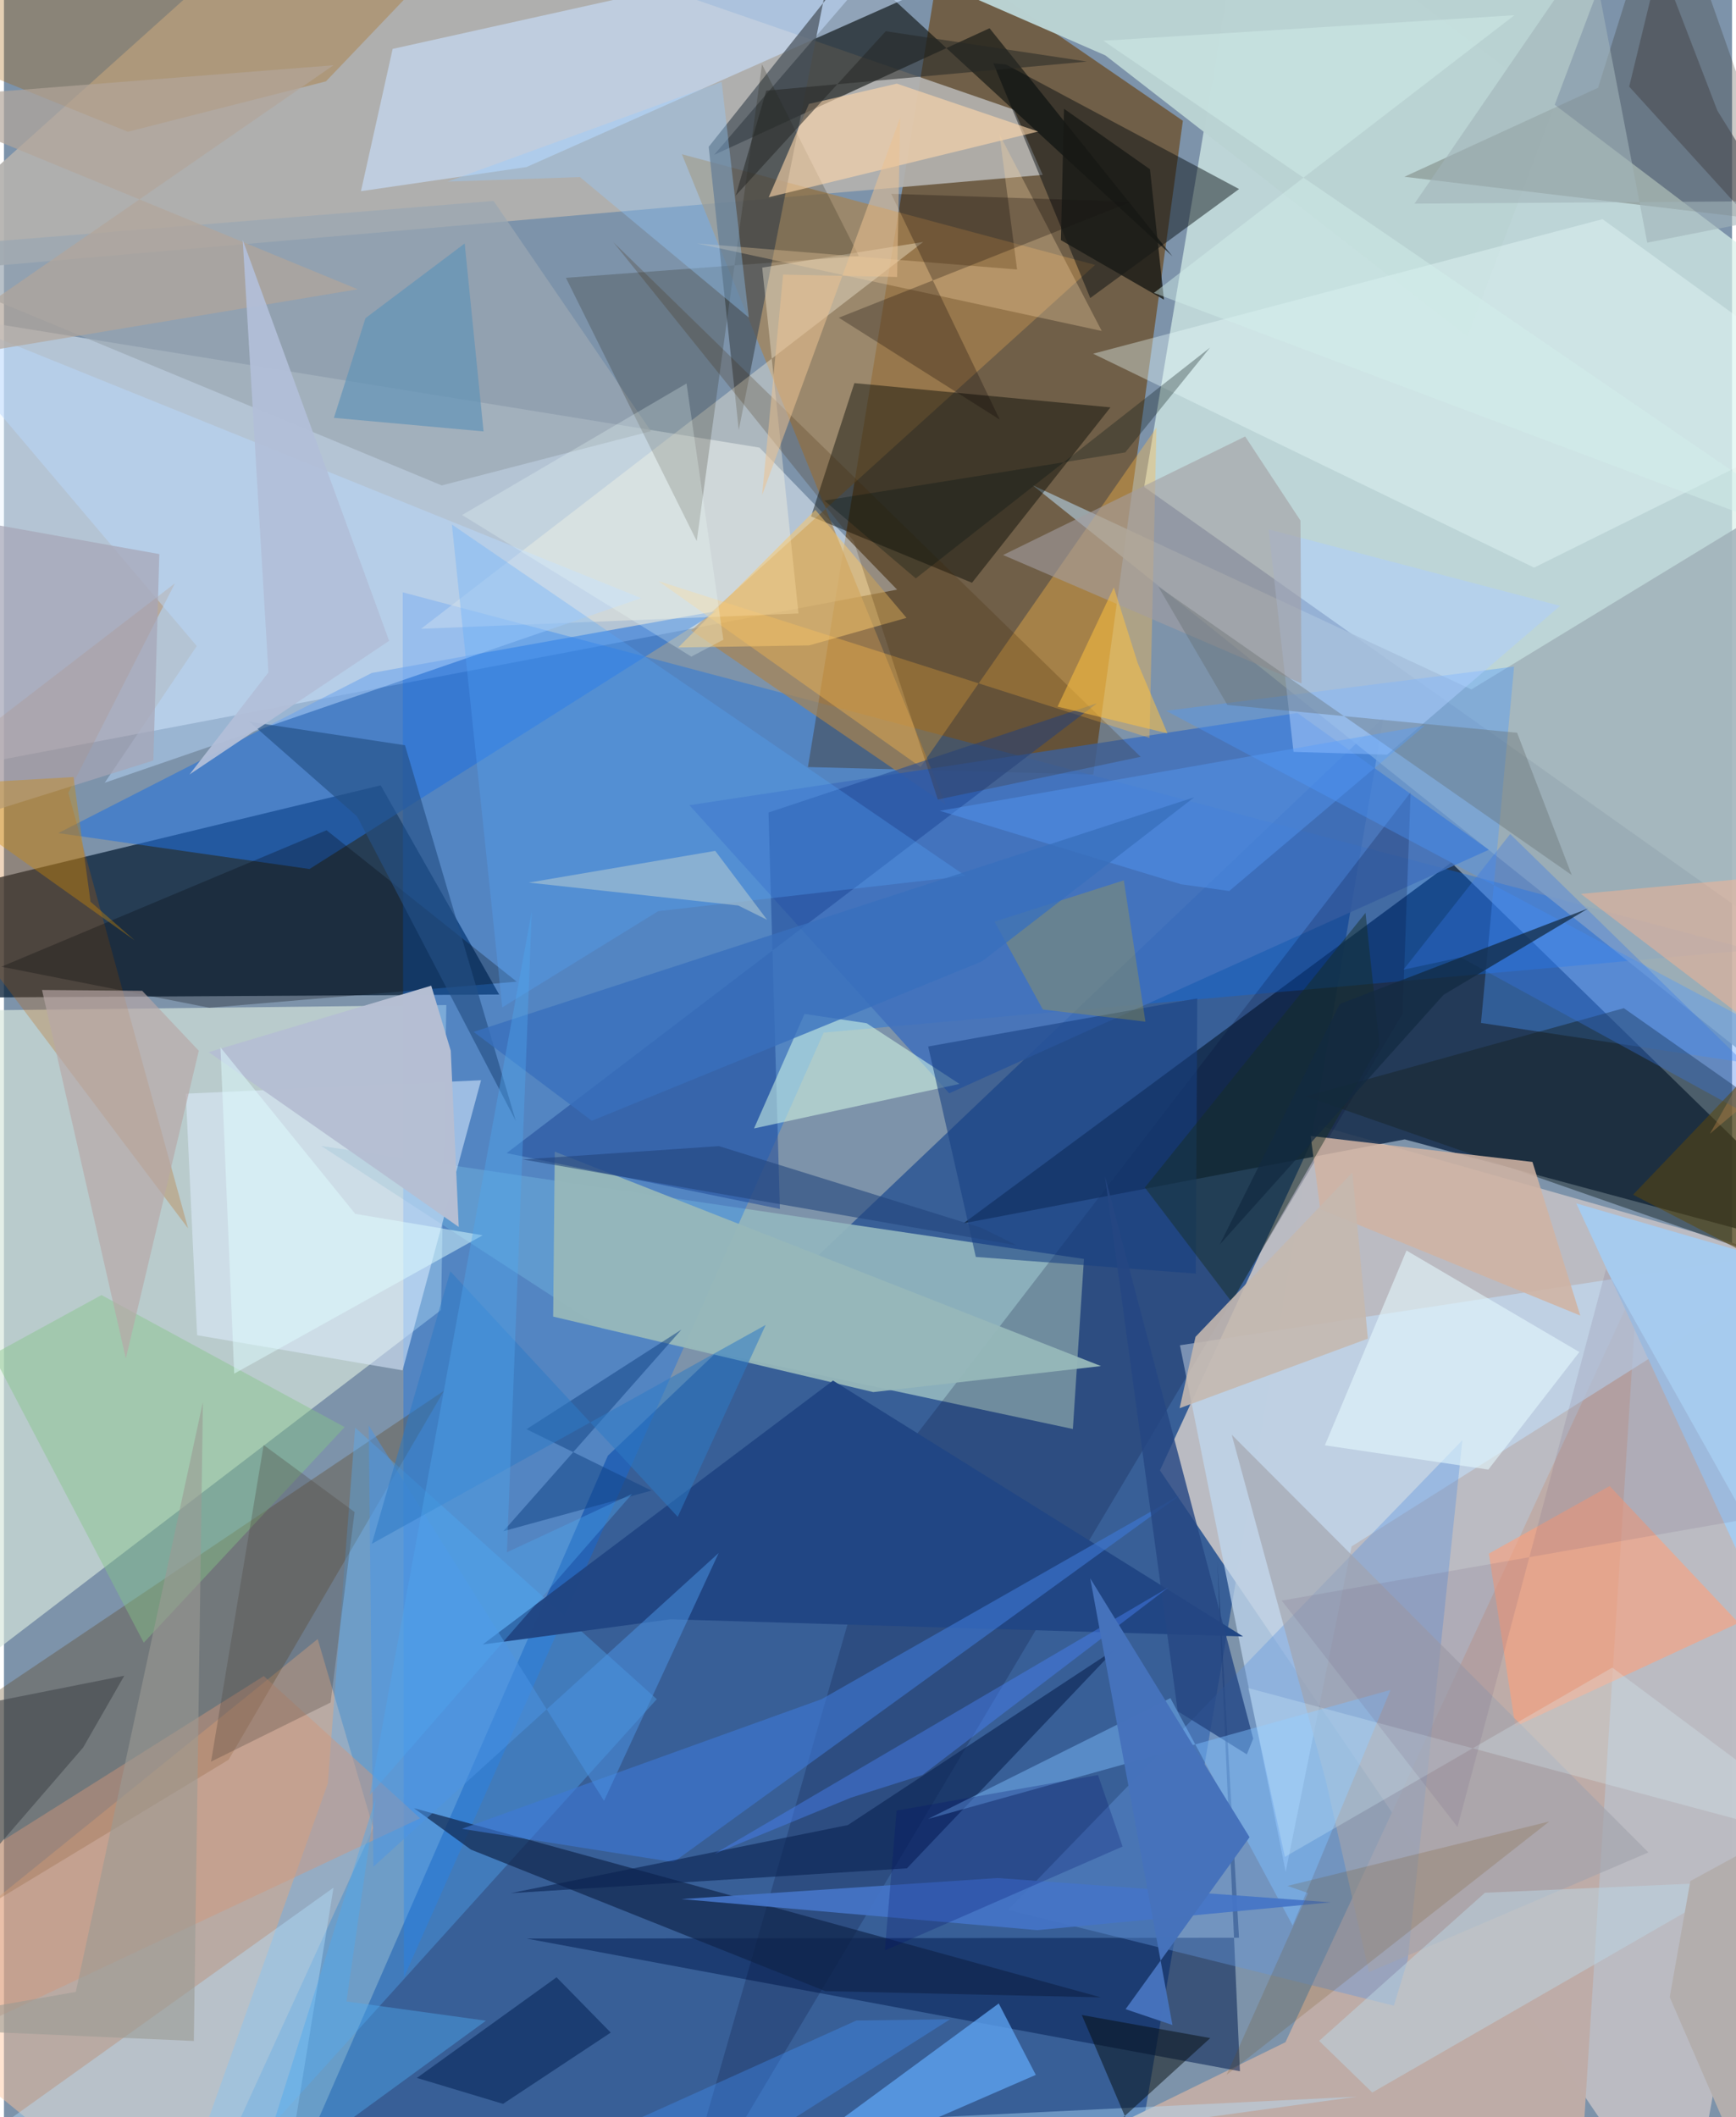 <svg xmlns="http://www.w3.org/2000/svg" width="228" height="278" viewBox="0 0 836 1024"><path fill="#7d93aa" d="M0 0h836v1024H0z"/><path fill="#1d4b90" fill-opacity=".722" d="M667.381 347.035l-124.243 726.739-396.235-36.88L292.16 704.057z"/><path fill="#d8f0e9" fill-opacity=".702" d="M551.603 235.515L898 480.886l-33.948-343.98L601.43-62z"/><path fill="#673f0a" fill-opacity=".612" d="M388.943 370.992l64.219-393.03L570.327 58.41l-43.31 316.192z"/><path fill="#bbbbc2" fill-opacity=".992" d="M559.227 711.17L813.615 1086 898 618.736 636.145 544.4z"/><path fill="#122a49" fill-opacity=".843" d="M677.669 551.083L898 610.298 700.139 417.183l-235.91 174.488z"/><path fill="#ecf6ff" fill-opacity=".498" d="M365.495 216.488l66.576 68.687-473.49 89.89L-62 147.21z"/><path fill="#10263e" fill-opacity=".792" d="M182.25 379.842l57.315 101.165-248.902 1.433L-62 438.846z"/><path fill="#d6e7dc" fill-opacity=".671" d="M211.447 633.625L-62 842.685V489.272l276-3.173z"/><path fill="#92b6bf" fill-opacity=".922" d="M517.108 691.158l5.367-82.245-368.964-54.638 135.715 88.246z"/><path fill="#036cf2" fill-opacity=".341" d="M396.55 499.426l448.8-39.943L192.936 286.49l.553 669.942z"/><path fill="#b4b2ae" fill-opacity=".922" d="M155.833-62L-62 133.537l564.528-48.955-13.919-31.533z"/><path fill="#0e1211" fill-opacity=".624" d="M343.537 74.907l74.458-86.594 147.287 135.672-88.476-110.324z"/><path fill="#ffc49b" fill-opacity=".459" d="M178.634 884.034l-26.858-91.297-213.603 172.506L86.249 1086z"/><path fill="#aa844e" fill-opacity=".671" d="M527.873 128.132L332.494 304.97l123.099 84.172L327.97 74.596z"/><path fill="#beaca7" fill-opacity=".992" d="M790.19 620.564l-170.233 367.18-181.86 88.92 323.83-10.467z"/><path fill="#072153" fill-opacity=".553" d="M252.85 937.617l344.63-.404-10.466-181.875 10.908 246.448z"/><path fill="#a1b1b9" fill-opacity=".839" d="M709.912 333.444l-212.32-98.786L898 554.668 871.73 234.88z"/><path fill="#bad2d2" fill-opacity=".988" d="M469.214-.984l63.627 27.782 175.195 136.067 70.412-187.283z"/><path fill="#583506" fill-opacity=".282" d="M108.672 851.134L-62 954.482v-96.957l274.87-184.87z"/><path fill="#000600" fill-opacity=".427" d="M535.294 197.033l-123.887-11.741-20.951 64.49 77.854 32.087z"/><path fill="#c0d8ef" fill-opacity=".714" d="M620.065 905.345l31.872-157.381L882.022 602.75 568.91 650.667z"/><path fill="#c9dffd" fill-opacity=".612" d="M188.036 23.654L574.004-62 252.822 80.788l-80.112 11.68z"/><path fill="#4070bb" fill-opacity=".847" d="M331.606 389.429l125.687 139.374L718.328 411.01l-92.62-66.164z"/><path fill="#2271dd" fill-opacity=".553" d="M147.812 420.318l197.39-124.855-167.278 30.028-151.651 77.453z"/><path fill="#53b2ff" fill-opacity=".345" d="M315.827 821.824L77.163 1086l79.496-223.354 13.234-172.16z"/><path fill="#47505a" fill-opacity=".71" d="M340.934 71.008L446.804-62 404.34-39.598l-48.86 247.623z"/><path fill="#000530" fill-opacity=".204" d="M676.618 490.275l3.887-107.069L430.178 708.51 322.04 1086z"/><path fill="#ddedff" fill-opacity=".537" d="M93.442 645.796l-5.469-116.821 142.83-6.499-37.975 140.313z"/><path fill="#febb4b" fill-opacity=".369" d="M557.555 206.786l-3.39 150.114-237.56-75.848 126.807 89.92z"/><path fill="#00080d" fill-opacity=".451" d="M525.52 144.15l71.99-52.717L484.738 31.18l-6.1-.567z"/><path fill="#6297de" fill-opacity=".4" d="M485.802 923.75l219.74-227.18-26.437 251.44-6.696 22.063z"/><path fill="#96b7ba" fill-opacity=".953" d="M265.692 636.791l154.838 36.516 110.18-12.585L266.464 557.02z"/><path fill="#2a2415" fill-opacity=".239" d="M863.647 107.745l-186.15-22.243 93.688-43.053L803.933-62z"/><path fill="#204a98" fill-opacity=".545" d="M528.772 340.157L243.18 557.72l132.2 27.007-5.517-191.74z"/><path fill="#be5f01" fill-opacity=".259" d="M82.72 282.119L-62 393.434 89.073 594.113l-57.95-210.686z"/><path fill="#d9ffe9" fill-opacity=".522" d="M362.875 545.78l99.369-21.523-44.906-29.354-30.047-4.501z"/><path fill="#ecffff" fill-opacity=".361" d="M773.337 106.002L898 196.302l-157.763 78.229L526.91 171.076z"/><path fill="#5ea3f2" fill-opacity=".773" d="M357.928 1064.97l141.247-61.425-17.926-34.539L322.2 1086z"/><path fill="#0f244a" fill-opacity=".678" d="M198.33 874.54l332.34 91.51-133.295-3.009-171.478-68.457z"/><path fill="#4a99ff" fill-opacity=".369" d="M562.215 343.793L898 522.393l-183.457-27.638 16.018-172.358z"/><path fill="#214684" fill-opacity=".988" d="M401.067 667.734L231.594 795.39l90.85-12.197L599.46 791.5z"/><path fill="#a96104" fill-opacity=".298" d="M-62 14.241L252.593-62l-96.82 101.353-95.84 24.383z"/><path fill="#162226" fill-opacity=".471" d="M783.65 487.613l-153.876 42.662 267.292 93.227.934-55.487z"/><path fill="#fea07c" fill-opacity=".6" d="M731.157 835.01l108.003-50.06-62.366-66.206-58.433 32.68z"/><path fill="#fff8e1" fill-opacity=".365" d="M444.694 117.034L366.82 129.43l17.552 167.281-182.596 7.418z"/><path fill="#9ba7b2" fill-opacity=".706" d="M313.009 208.531l-101.21 26.247L-62 121.381l298.85-24.208z"/><path fill="#3e7ad7" fill-opacity=".584" d="M395.546 821.832l174.137-99.17-245.751 177.983-102.4-16.123z"/><path fill="#86c687" fill-opacity=".431" d="M164.83 690.242L47.18 626.368l-52.59 28.757 73.048 139.38z"/><path fill="#b5e3ff" fill-opacity=".408" d="M654.579 1014.08l-683.211 33.368 188.066-134.462L131.307 1086z"/><path fill="#d0b3a3" fill-opacity=".871" d="M636.79 584.84l125.794 51.452-23.147-74.306-107.294-12.56z"/><path fill="#1d1500" fill-opacity=".204" d="M413.597 123.896l-141.736 10.473 63.289 127.329 31.568-230.591z"/><path fill="#173f81" fill-opacity=".573" d="M576.574 615.986l.711-133.102-130.164 23.27 23.032 101.781z"/><path fill="#d2977a" fill-opacity=".459" d="M201.336 879.435L-62 1003.295l35.69-96.851 152-95.793z"/><path fill="#b9d8fe" fill-opacity=".486" d="M48.752 378.585l259.48-89.29-356.63-144.052L93.275 312.47z"/><path fill="#0b2252" fill-opacity=".616" d="M408.259 882.717l129.477-85.204-100.912 106.139L245.18 915.65z"/><path fill="#b5a231" fill-opacity=".314" d="M552.209 494.144l-49.62-5.872-23.38-42.499 62.545-19.978z"/><path fill="#264683" fill-opacity=".812" d="M567.832 827.652L532.665 568.99l71.679 271.914-3.069 7.623z"/><path fill="#a2a4ac" fill-opacity=".655" d="M660.365 953.838L639.6 861.644l-45.64-167.707 201.574 202.015z"/><path fill="#ffd7aa" fill-opacity=".604" d="M369.97 95.407l130.326-31.79-68.342-23.161-42.521 9.81z"/><path fill="#e6faff" fill-opacity=".58" d="M718.104 710.777l44.024-56.845-83.617-49.082-39.485 94.195z"/><path fill="#000307" fill-opacity=".267" d="M99.41 487.423l-100.664-19.86 157.309-66.005 92.003 73.244z"/><path fill="#a5ccf0" fill-opacity=".961" d="M898 304.816l-24.165 310.067-113.195-32.849L898 878.817z"/><path fill="#57a8ff" fill-opacity=".286" d="M216.686 253.694l248.517 169.961-148.681 17.042-75.467 46.544z"/><path fill="#adceff" fill-opacity=".51" d="M669.1 365.02l83.714-71.98-141.024-37.015 12.065 107.63z"/><path fill="#a39ea1" fill-opacity=".596" d="M627.717 330.537l-144.36-62.095 117.1-57.336 26.763 40.677z"/><path fill="#172e23" fill-opacity=".463" d="M551.928 574.367l106.76-132.844 6.754 63.899-71.5 124.275z"/><path fill="#f7d2a3" fill-opacity=".318" d="M490.117 130.359l-8.498-65.341 49.453 95.056-195.77-42.325z"/><path fill="#bcd5e3" fill-opacity=".522" d="M661.958 1012.07l177.106-102.007-122.604 5.393-80.219 71.642z"/><path fill="#255085" fill-opacity=".643" d="M247.606 542.13l-53.6-181.673-75.279-11.384 52.127 45.83z"/><path fill="#b5bed2" fill-opacity=".992" d="M220.007 593.435l-3.854-85.24-9.45-31.447L99.05 508.896z"/><path fill="#7dbeff" fill-opacity=".463" d="M623.42 931.294L564.294 821.32l-117.22 58.428 223.734-62.402z"/><path fill="#4883f9" fill-opacity=".431" d="M409.838 869.442l-66.116 27.178 219.576-128.797-118.988 90.702z"/><path fill="#626b6a" fill-opacity=".353" d="M758.456 423.242l-200.07-139.59 33.467 57.302 140.167 13.45z"/><path fill="#f5c66d" fill-opacity=".541" d="M389.55 312.155l47.074-13.32-44.087-52.228-66.313 66.538z"/><path fill="#0a0003" fill-opacity=".267" d="M403.877 153.66l77.863 49.291-52.512-109.22 116.067 3.878z"/><path fill="#4575c7" fill-opacity=".918" d="M499.901 933.54l-172.093-15.014 152.894-10.192 161.213 11.755z"/><path fill="#96caff" fill-opacity=".365" d="M214.658 87.83l132.53-48.246L360.35 153.62l-81.71-67.975z"/><path fill="#040c0f" fill-opacity=".498" d="M583.583 985.744L473.55 1086l77.305-42.332-29.423-69.08z"/><path fill="#4b413b" fill-opacity=".294" d="M158.013 823.447l11.609-92.141-43.995-32.407-25.437 153.137z"/><path fill="#052354" fill-opacity=".553" d="M293.55 983.097l-52.105 34.467-41.684-12.55 67.574-48.672z"/><path fill="#124384" fill-opacity=".514" d="M252.79 691.26l60.468 29.682-71.634 19.633 86.124-97.502z"/><path fill="#4b94e6" fill-opacity=".506" d="M178.729 902.865L345.756 751.14l-55.448 119.848-113.84-181.566z"/><path fill="#4672bb" fill-opacity=".992" d="M565.283 979.433l-39.774-216.05L602.582 888.6l-59.971 83.163z"/><path fill="#c4b8af" fill-opacity=".89" d="M576.438 646.583l75.883-79.463 7.497 80.333-91.06 33.654z"/><path fill="#a6a5b6" fill-opacity=".71" d="M75.16 267.987l-2.884 99.84L-62 410.026V243.48z"/><path fill="#402100" fill-opacity=".216" d="M411.104 261.812l40.681 124.896 98.109-20.673L294.797 117.13z"/><path fill="#feb38e" fill-opacity=".451" d="M898 419.851l-135.102 12.497 105.167 80.04-42.784 35.963z"/><path fill="#6294b7" fill-opacity=".698" d="M232.017 208.667l-9.129-90.91-47.995 36.125-15.267 48.217z"/><path fill="#6c4807" fill-opacity=".176" d="M591.47 1003.52l156.106-122.537-126.652 31.165 9.95 3.476z"/><path fill="#ffc13f" fill-opacity=".522" d="M548.49 320.733l-11.547-36.622-27.238 57.667 53.152 12.91z"/><path fill="#22447d" fill-opacity=".588" d="M472.895 593.855l17.115 8.518-238.957-41.584 94.829-6.454z"/><path fill="#afc7d1" fill-opacity=".588" d="M355.223 437.957L253.875 426.88l90.224-15.347 25.09 33.346z"/><path fill="#cf8c04" fill-opacity=".376" d="M63.26 454.838l-21.376-18.685-8.245-60.316-75.347 4.318z"/><path fill="#4dabef" fill-opacity=".431" d="M179.9 869.608l-59.876 190.23 113.152-82.494-67.488-9.324z"/><path fill="#559ffd" fill-opacity=".388" d="M687.347 350.939l-234.614 41.22 116.698 35.517 23.317 3.273z"/><path fill="#b3a59a" fill-opacity=".69" d="M159.421 31.555l-210.208 145.3 221.92-36.936-222.85-91.76z"/><path fill="#181915" fill-opacity=".788" d="M512.835 52.623l-1.513 63.529 49.855 28.782-6.773-63.063z"/><path fill="#42474c" fill-opacity=".6" d="M-62 961.36V834.367L58.217 810.49l-19.892 34.704z"/><path fill="#9b9b94" fill-opacity=".596" d="M96.246 678.096L91.86 987.147-62 980.377l96.755-16.963z"/><path fill="#b7a7a6" fill-opacity=".655" d="M94.263 508.21l-35.31 148.832-40.54-178.224 48.467.404z"/><path fill="#4393ff" fill-opacity=".341" d="M345.278 1047.952l-69.13-9.304 136.2-61.392 45.358-.599z"/><path fill="#b2bfd8" fill-opacity=".937" d="M89.764 374.602l38.182-49.392-12.441-209.162 70.834 193.899z"/><path fill="#3870bd" fill-opacity=".788" d="M575.812 385.614L227.194 499.093l57.198 42.984 188.797-77.11z"/><path fill="#dcf6ff" fill-opacity=".247" d="M619.67 898.117l158.388-91.56L898 895.908l-296.084-79.469z"/><path fill="#4b4d53" fill-opacity=".616" d="M898 164.92L786.24 41.9l14.788-60.917 27.889 72.551z"/><path fill="#252726" fill-opacity=".541" d="M353.992 94.602l14.797-50.746L523.877 29.78 426.59 15.1z"/><path fill="#6b587a" fill-opacity=".149" d="M618.14 774.149l85.057 109.51 71.824-269.826 67.795 120.962z"/><path fill="#3777e8" fill-opacity=".341" d="M704.76 463.046L898 568.894l-169.334-165.5L677.04 469z"/><path fill="#132a41" fill-opacity=".729" d="M646.222 485.594l120.197-46.21-69.982 41.767-108.268 120.79z"/><path fill="#a1b3b8" fill-opacity=".596" d="M682.375 98.491L898 97.001 794.978 117.38 767.532-25.547z"/><path fill="#defdff" fill-opacity=".49" d="M111.387 664.385l120.21-66.92-61.66-10.37-65.2-80.51z"/><path fill="#5d470a" fill-opacity=".522" d="M788.14 577.831l89.971 46.643L898 693.022l-34.112-194.425z"/><path fill="#00126e" fill-opacity=".251" d="M529.286 858.524l-97.442 17.173-5.699 67.665 115.005-50.26z"/><path fill="#d4f0eb" fill-opacity=".451" d="M556.313 141.665L730.73 7.355 531.867 19.704 898 270.134z"/><path fill="#2e7ac6" fill-opacity=".533" d="M177.958 746.693L368.5 640.818l-42.545 92.836-110.033-118.79z"/><path fill="#b3aead" d="M898 865.04l-82.174 44.761-9.971 56.14L857.839 1086z"/><path fill="#50a8ef" fill-opacity=".384" d="M176.948 868.216l78.403-427.477-12.038 310.066 60.551-28.242z"/><path fill="#021212" fill-opacity=".298" d="M583.462 168.122L441.116 279.74l-44.233-37.617 145.566-23.309z"/><path fill="#f0fffe" fill-opacity=".247" d="M330.22 185.473l17.803 123.939-15.503 8.173-110.896-68.498z"/><path fill="#eac291" fill-opacity=".537" d="M432.088 133.955l-55.151-1.137-10.18 106.68 66.818-182.62z"/></svg>